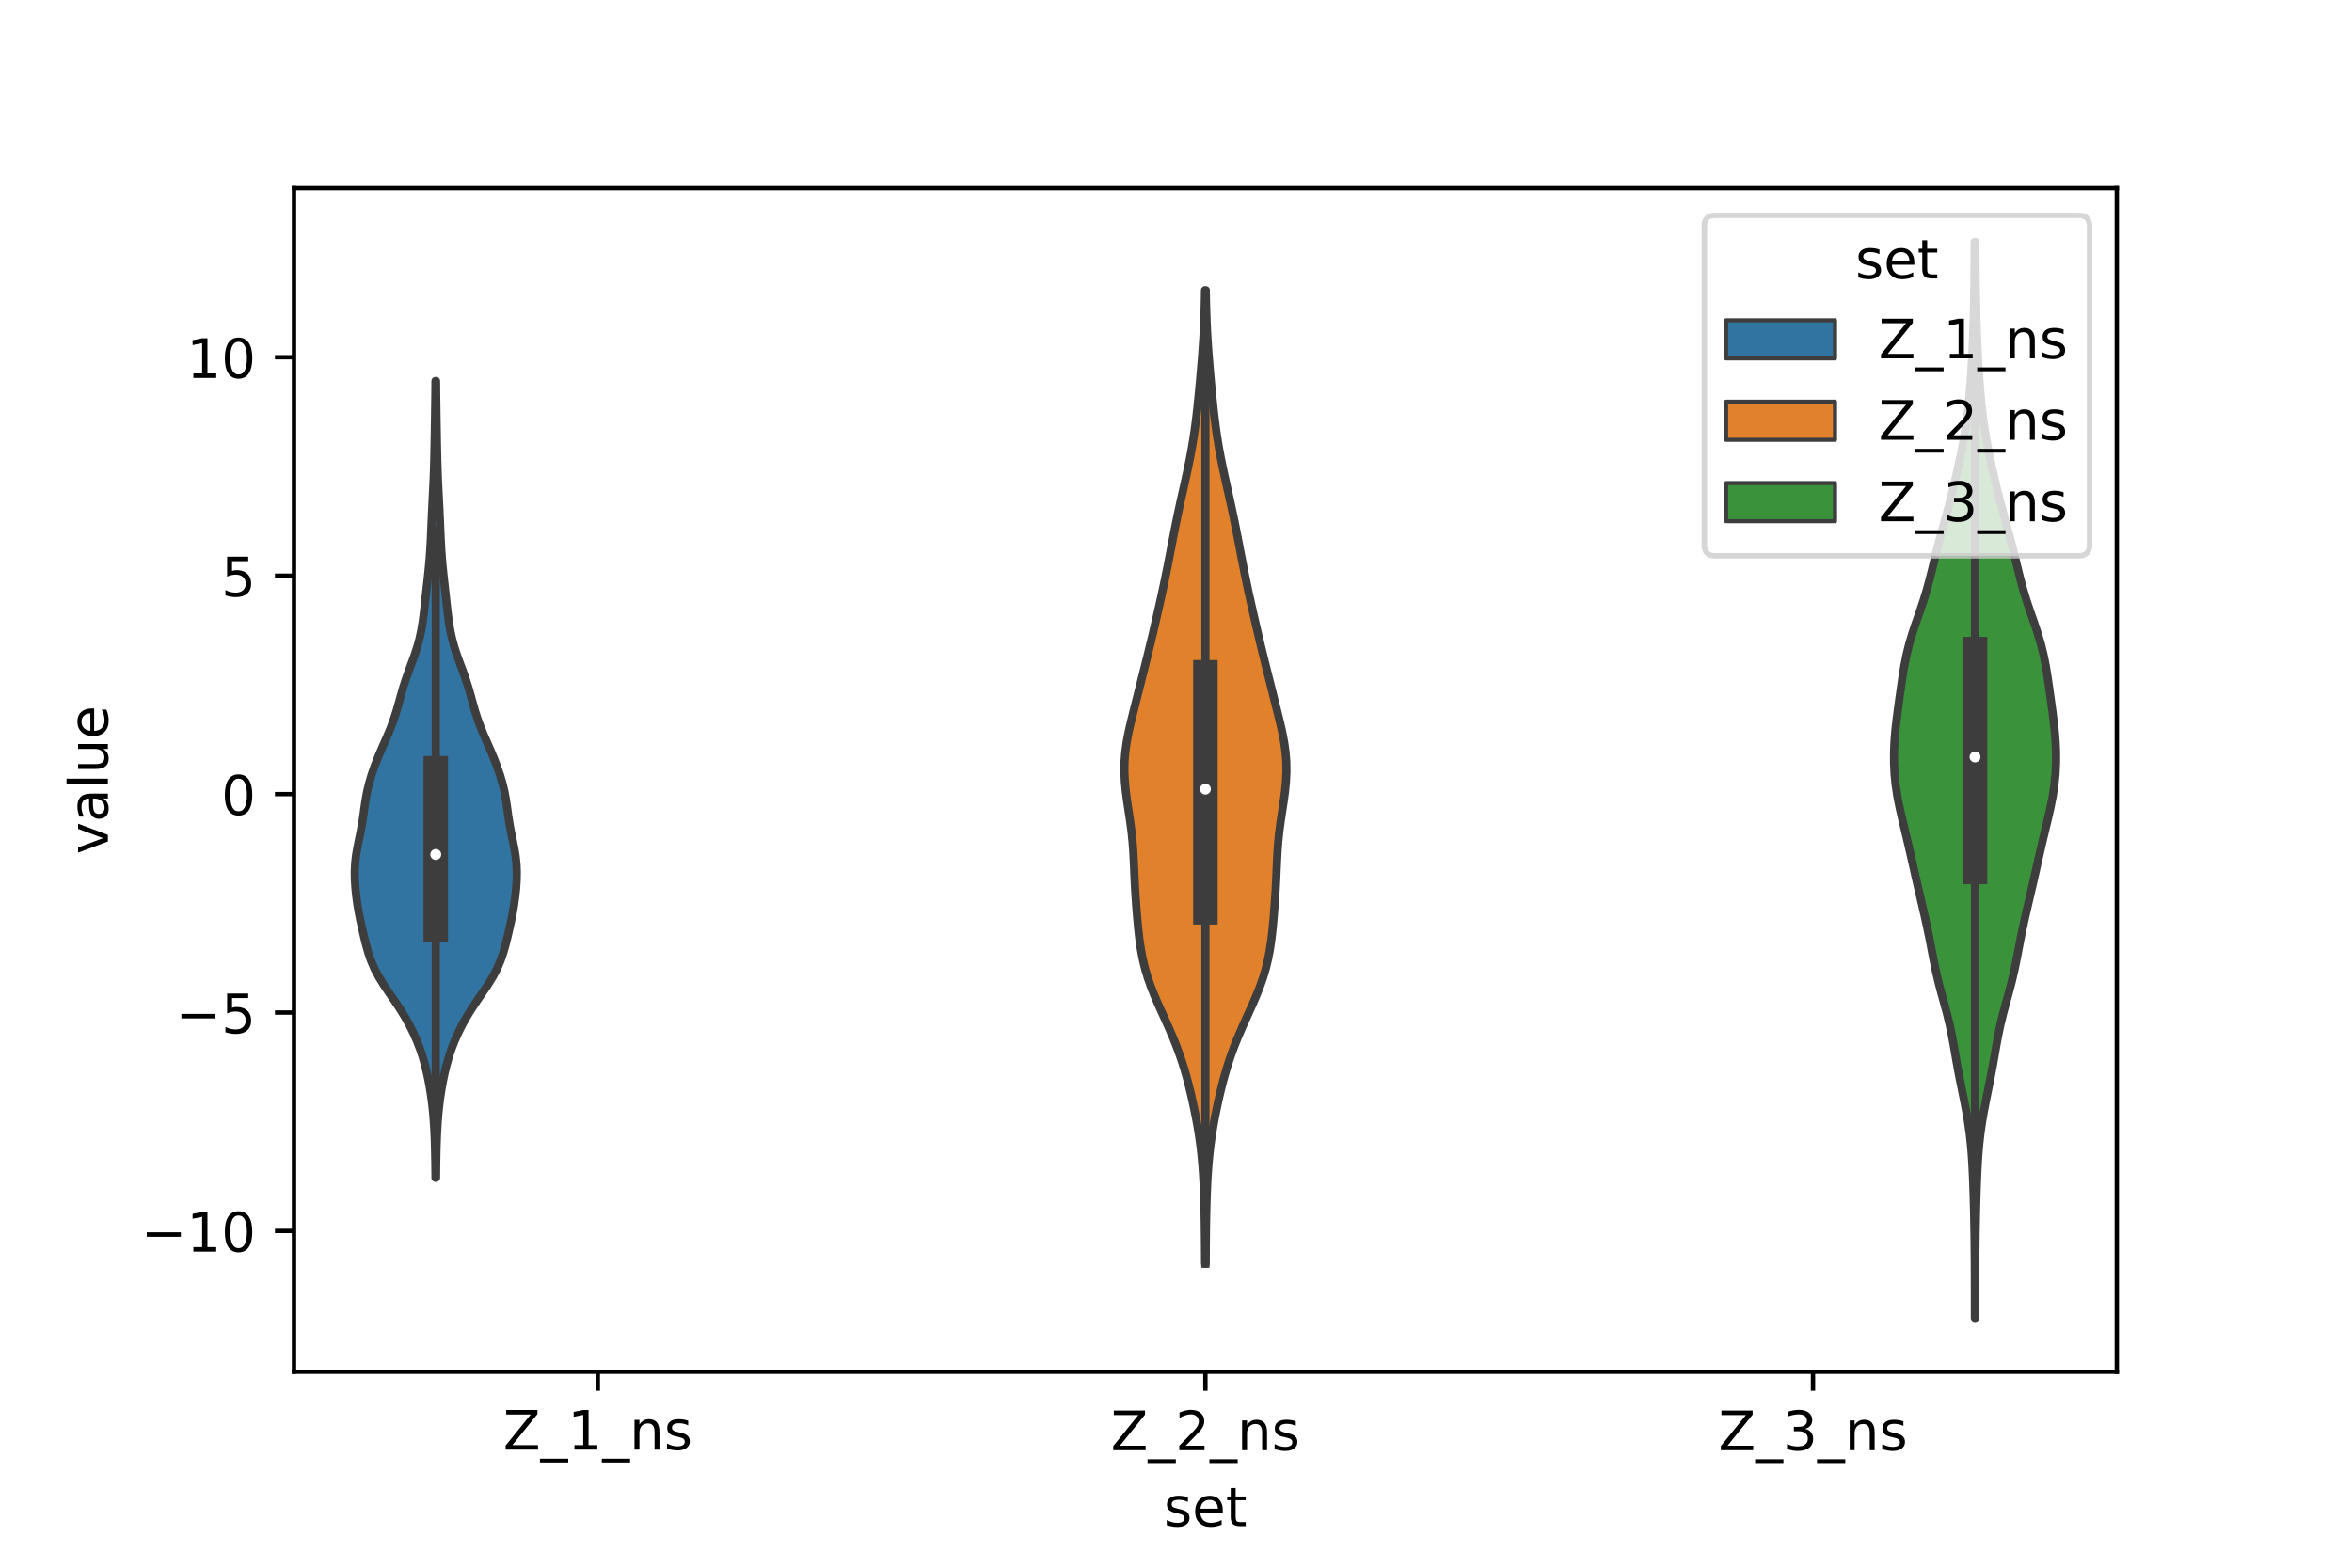 <?xml version="1.0" encoding="utf-8" standalone="no"?>
<!DOCTYPE svg PUBLIC "-//W3C//DTD SVG 1.1//EN"
  "http://www.w3.org/Graphics/SVG/1.1/DTD/svg11.dtd">
<!-- Created with matplotlib (https://matplotlib.org/) -->
<svg height="288pt" version="1.1" viewBox="0 0 432 288" width="432pt" xmlns="http://www.w3.org/2000/svg" xmlns:xlink="http://www.w3.org/1999/xlink">
 <defs>
  <style type="text/css">*{stroke-linecap:butt;stroke-linejoin:round;}</style>
 </defs>
 <g id="figure_1">
  <g id="patch_1">
   <path d="M 0 288 
L 432 288 
L 432 0 
L 0 0 
z
" style="fill:#ffffff;"/>
  </g>
  <g id="axes_1">
   <g id="patch_2">
    <path d="M 54 252 
L 388.8 252 
L 388.8 34.56 
L 54 34.56 
z
" style="fill:#ffffff;"/>
   </g>
   <g id="PolyCollection_1">
    <defs>
     <path d="M 80.091 -71.626 
L 79.989 -71.626 
L 79.975 -73.105 
L 79.956 -74.583 
L 79.93 -76.062 
L 79.892 -77.541 
L 79.84 -79.019 
L 79.771 -80.498 
L 79.679 -81.977 
L 79.561 -83.455 
L 79.41 -84.934 
L 79.221 -86.412 
L 78.994 -87.891 
L 78.729 -89.37 
L 78.422 -90.848 
L 78.064 -92.327 
L 77.645 -93.805 
L 77.152 -95.284 
L 76.579 -96.763 
L 75.926 -98.241 
L 75.19 -99.72 
L 74.366 -101.198 
L 73.454 -102.677 
L 72.47 -104.156 
L 71.451 -105.634 
L 70.456 -107.113 
L 69.546 -108.592 
L 68.767 -110.07 
L 68.133 -111.549 
L 67.626 -113.027 
L 67.21 -114.506 
L 66.843 -115.985 
L 66.501 -117.463 
L 66.177 -118.942 
L 65.884 -120.42 
L 65.634 -121.899 
L 65.432 -123.378 
L 65.281 -124.856 
L 65.186 -126.335 
L 65.16 -127.813 
L 65.223 -129.292 
L 65.384 -130.771 
L 65.632 -132.249 
L 65.93 -133.728 
L 66.234 -135.206 
L 66.505 -136.685 
L 66.733 -138.164 
L 66.938 -139.642 
L 67.159 -141.121 
L 67.435 -142.6 
L 67.788 -144.078 
L 68.222 -145.557 
L 68.727 -147.035 
L 69.294 -148.514 
L 69.91 -149.993 
L 70.557 -151.471 
L 71.203 -152.95 
L 71.812 -154.428 
L 72.357 -155.907 
L 72.831 -157.386 
L 73.252 -158.864 
L 73.658 -160.343 
L 74.086 -161.821 
L 74.564 -163.3 
L 75.091 -164.779 
L 75.641 -166.257 
L 76.175 -167.736 
L 76.655 -169.215 
L 77.056 -170.693 
L 77.373 -172.172 
L 77.62 -173.65 
L 77.817 -175.129 
L 77.987 -176.608 
L 78.149 -178.086 
L 78.313 -179.565 
L 78.479 -181.043 
L 78.641 -182.522 
L 78.789 -184.001 
L 78.917 -185.479 
L 79.022 -186.958 
L 79.106 -188.436 
L 79.176 -189.915 
L 79.238 -191.394 
L 79.3 -192.872 
L 79.369 -194.351 
L 79.443 -195.829 
L 79.52 -197.308 
L 79.593 -198.787 
L 79.657 -200.265 
L 79.711 -201.744 
L 79.754 -203.223 
L 79.789 -204.701 
L 79.82 -206.18 
L 79.847 -207.658 
L 79.872 -209.137 
L 79.896 -210.616 
L 79.918 -212.094 
L 79.939 -213.573 
L 79.958 -215.051 
L 79.975 -216.53 
L 79.989 -218.009 
L 80.091 -218.009 
L 80.091 -218.009 
L 80.105 -216.53 
L 80.122 -215.051 
L 80.141 -213.573 
L 80.162 -212.094 
L 80.184 -210.616 
L 80.208 -209.137 
L 80.233 -207.658 
L 80.26 -206.18 
L 80.291 -204.701 
L 80.326 -203.223 
L 80.369 -201.744 
L 80.423 -200.265 
L 80.487 -198.787 
L 80.56 -197.308 
L 80.637 -195.829 
L 80.711 -194.351 
L 80.78 -192.872 
L 80.842 -191.394 
L 80.904 -189.915 
L 80.974 -188.436 
L 81.058 -186.958 
L 81.163 -185.479 
L 81.291 -184.001 
L 81.439 -182.522 
L 81.601 -181.043 
L 81.767 -179.565 
L 81.931 -178.086 
L 82.093 -176.608 
L 82.263 -175.129 
L 82.46 -173.65 
L 82.707 -172.172 
L 83.024 -170.693 
L 83.425 -169.215 
L 83.905 -167.736 
L 84.439 -166.257 
L 84.989 -164.779 
L 85.516 -163.3 
L 85.994 -161.821 
L 86.422 -160.343 
L 86.828 -158.864 
L 87.249 -157.386 
L 87.723 -155.907 
L 88.268 -154.428 
L 88.877 -152.95 
L 89.523 -151.471 
L 90.17 -149.993 
L 90.786 -148.514 
L 91.353 -147.035 
L 91.858 -145.557 
L 92.292 -144.078 
L 92.645 -142.6 
L 92.921 -141.121 
L 93.142 -139.642 
L 93.347 -138.164 
L 93.575 -136.685 
L 93.846 -135.206 
L 94.15 -133.728 
L 94.448 -132.249 
L 94.696 -130.771 
L 94.857 -129.292 
L 94.92 -127.813 
L 94.894 -126.335 
L 94.799 -124.856 
L 94.648 -123.378 
L 94.446 -121.899 
L 94.196 -120.42 
L 93.903 -118.942 
L 93.579 -117.463 
L 93.237 -115.985 
L 92.87 -114.506 
L 92.454 -113.027 
L 91.947 -111.549 
L 91.313 -110.07 
L 90.534 -108.592 
L 89.624 -107.113 
L 88.629 -105.634 
L 87.61 -104.156 
L 86.626 -102.677 
L 85.714 -101.198 
L 84.89 -99.72 
L 84.154 -98.241 
L 83.501 -96.763 
L 82.928 -95.284 
L 82.435 -93.805 
L 82.016 -92.327 
L 81.658 -90.848 
L 81.351 -89.37 
L 81.086 -87.891 
L 80.859 -86.412 
L 80.67 -84.934 
L 80.519 -83.455 
L 80.401 -81.977 
L 80.309 -80.498 
L 80.24 -79.019 
L 80.188 -77.541 
L 80.15 -76.062 
L 80.124 -74.583 
L 80.105 -73.105 
L 80.091 -71.626 
z
" id="mbf4f5c117e" style="stroke:#3d3d3d;stroke-width:1.5;"/>
    </defs>
    <g clip-path="url(#p6bbc193944)">
     <use style="fill:#3274a1;stroke:#3d3d3d;stroke-width:1.5;" x="0" xlink:href="#mbf4f5c117e" y="288"/>
    </g>
   </g>
   <g id="PolyCollection_2">
    <defs>
     <path d="M 221.449 -55.84 
L 221.351 -55.84 
L 221.34 -57.646 
L 221.325 -59.453 
L 221.307 -61.259 
L 221.283 -63.066 
L 221.251 -64.872 
L 221.209 -66.679 
L 221.152 -68.485 
L 221.078 -70.292 
L 220.98 -72.098 
L 220.853 -73.905 
L 220.69 -75.711 
L 220.486 -77.518 
L 220.237 -79.324 
L 219.945 -81.131 
L 219.613 -82.937 
L 219.247 -84.744 
L 218.85 -86.55 
L 218.418 -88.357 
L 217.944 -90.163 
L 217.417 -91.97 
L 216.829 -93.776 
L 216.174 -95.583 
L 215.453 -97.389 
L 214.677 -99.196 
L 213.865 -101.002 
L 213.043 -102.808 
L 212.246 -104.615 
L 211.509 -106.421 
L 210.861 -108.228 
L 210.317 -110.034 
L 209.881 -111.841 
L 209.541 -113.647 
L 209.278 -115.454 
L 209.07 -117.26 
L 208.899 -119.067 
L 208.75 -120.873 
L 208.617 -122.68 
L 208.502 -124.486 
L 208.405 -126.293 
L 208.324 -128.099 
L 208.244 -129.906 
L 208.146 -131.712 
L 208.008 -133.519 
L 207.818 -135.325 
L 207.577 -137.132 
L 207.305 -138.938 
L 207.031 -140.745 
L 206.787 -142.551 
L 206.608 -144.358 
L 206.52 -146.164 
L 206.541 -147.97 
L 206.679 -149.777 
L 206.927 -151.583 
L 207.269 -153.39 
L 207.675 -155.196 
L 208.118 -157.003 
L 208.574 -158.809 
L 209.031 -160.616 
L 209.485 -162.422 
L 209.939 -164.229 
L 210.392 -166.035 
L 210.84 -167.842 
L 211.28 -169.648 
L 211.71 -171.455 
L 212.132 -173.261 
L 212.547 -175.068 
L 212.956 -176.874 
L 213.356 -178.681 
L 213.744 -180.487 
L 214.118 -182.294 
L 214.479 -184.1 
L 214.829 -185.907 
L 215.176 -187.713 
L 215.524 -189.52 
L 215.88 -191.326 
L 216.248 -193.132 
L 216.632 -194.939 
L 217.029 -196.745 
L 217.435 -198.552 
L 217.837 -200.358 
L 218.226 -202.165 
L 218.591 -203.971 
L 218.923 -205.778 
L 219.219 -207.584 
L 219.481 -209.391 
L 219.711 -211.197 
L 219.916 -213.004 
L 220.101 -214.81 
L 220.275 -216.617 
L 220.44 -218.423 
L 220.599 -220.23 
L 220.749 -222.036 
L 220.887 -223.843 
L 221.008 -225.649 
L 221.11 -227.456 
L 221.191 -229.262 
L 221.252 -231.069 
L 221.296 -232.875 
L 221.327 -234.682 
L 221.473 -234.682 
L 221.473 -234.682 
L 221.504 -232.875 
L 221.548 -231.069 
L 221.609 -229.262 
L 221.69 -227.456 
L 221.792 -225.649 
L 221.913 -223.843 
L 222.051 -222.036 
L 222.201 -220.23 
L 222.36 -218.423 
L 222.525 -216.617 
L 222.699 -214.81 
L 222.884 -213.004 
L 223.089 -211.197 
L 223.319 -209.391 
L 223.581 -207.584 
L 223.877 -205.778 
L 224.209 -203.971 
L 224.574 -202.165 
L 224.963 -200.358 
L 225.365 -198.552 
L 225.771 -196.745 
L 226.168 -194.939 
L 226.552 -193.132 
L 226.92 -191.326 
L 227.276 -189.52 
L 227.624 -187.713 
L 227.971 -185.907 
L 228.321 -184.1 
L 228.682 -182.294 
L 229.056 -180.487 
L 229.444 -178.681 
L 229.844 -176.874 
L 230.253 -175.068 
L 230.668 -173.261 
L 231.09 -171.455 
L 231.52 -169.648 
L 231.96 -167.842 
L 232.408 -166.035 
L 232.861 -164.229 
L 233.315 -162.422 
L 233.769 -160.616 
L 234.226 -158.809 
L 234.682 -157.003 
L 235.125 -155.196 
L 235.531 -153.39 
L 235.873 -151.583 
L 236.121 -149.777 
L 236.259 -147.97 
L 236.28 -146.164 
L 236.192 -144.358 
L 236.013 -142.551 
L 235.769 -140.745 
L 235.495 -138.938 
L 235.223 -137.132 
L 234.982 -135.325 
L 234.792 -133.519 
L 234.654 -131.712 
L 234.556 -129.906 
L 234.476 -128.099 
L 234.395 -126.293 
L 234.298 -124.486 
L 234.183 -122.68 
L 234.05 -120.873 
L 233.901 -119.067 
L 233.73 -117.26 
L 233.522 -115.454 
L 233.259 -113.647 
L 232.919 -111.841 
L 232.483 -110.034 
L 231.939 -108.228 
L 231.291 -106.421 
L 230.554 -104.615 
L 229.757 -102.808 
L 228.935 -101.002 
L 228.123 -99.196 
L 227.347 -97.389 
L 226.626 -95.583 
L 225.971 -93.776 
L 225.383 -91.97 
L 224.856 -90.163 
L 224.382 -88.357 
L 223.95 -86.55 
L 223.553 -84.744 
L 223.187 -82.937 
L 222.855 -81.131 
L 222.563 -79.324 
L 222.314 -77.518 
L 222.11 -75.711 
L 221.947 -73.905 
L 221.82 -72.098 
L 221.722 -70.292 
L 221.648 -68.485 
L 221.591 -66.679 
L 221.549 -64.872 
L 221.517 -63.066 
L 221.493 -61.259 
L 221.475 -59.453 
L 221.46 -57.646 
L 221.449 -55.84 
z
" id="m895125ff4d" style="stroke:#3d3d3d;stroke-width:1.5;"/>
    </defs>
    <g clip-path="url(#p6bbc193944)">
     <use style="fill:#e1812c;stroke:#3d3d3d;stroke-width:1.5;" x="0" xlink:href="#m895125ff4d" y="288"/>
    </g>
   </g>
   <g id="PolyCollection_3">
    <defs>
     <path d="M 362.788 -45.884 
L 362.732 -45.884 
L 362.731 -47.88 
L 362.73 -49.877 
L 362.727 -51.874 
L 362.722 -53.87 
L 362.713 -55.867 
L 362.698 -57.864 
L 362.677 -59.86 
L 362.65 -61.857 
L 362.614 -63.854 
L 362.57 -65.851 
L 362.517 -67.847 
L 362.455 -69.844 
L 362.379 -71.841 
L 362.284 -73.837 
L 362.157 -75.834 
L 361.988 -77.831 
L 361.765 -79.827 
L 361.481 -81.824 
L 361.141 -83.821 
L 360.757 -85.818 
L 360.351 -87.814 
L 359.95 -89.811 
L 359.572 -91.808 
L 359.219 -93.804 
L 358.874 -95.801 
L 358.508 -97.798 
L 358.088 -99.794 
L 357.602 -101.791 
L 357.063 -103.788 
L 356.511 -105.784 
L 355.99 -107.781 
L 355.527 -109.778 
L 355.119 -111.775 
L 354.739 -113.771 
L 354.354 -115.768 
L 353.942 -117.765 
L 353.501 -119.761 
L 353.041 -121.758 
L 352.576 -123.755 
L 352.114 -125.751 
L 351.66 -127.748 
L 351.211 -129.745 
L 350.759 -131.741 
L 350.294 -133.738 
L 349.816 -135.735 
L 349.337 -137.732 
L 348.885 -139.728 
L 348.494 -141.725 
L 348.192 -143.722 
L 347.989 -145.718 
L 347.887 -147.715 
L 347.88 -149.712 
L 347.962 -151.708 
L 348.122 -153.705 
L 348.342 -155.702 
L 348.599 -157.699 
L 348.871 -159.695 
L 349.15 -161.692 
L 349.442 -163.689 
L 349.771 -165.685 
L 350.17 -167.682 
L 350.664 -169.679 
L 351.259 -171.675 
L 351.928 -173.672 
L 352.624 -175.669 
L 353.294 -177.665 
L 353.904 -179.662 
L 354.445 -181.659 
L 354.941 -183.656 
L 355.424 -185.652 
L 355.925 -187.649 
L 356.454 -189.646 
L 357.003 -191.642 
L 357.553 -193.639 
L 358.084 -195.636 
L 358.588 -197.632 
L 359.067 -199.629 
L 359.525 -201.626 
L 359.961 -203.622 
L 360.369 -205.619 
L 360.738 -207.616 
L 361.059 -209.613 
L 361.331 -211.609 
L 361.559 -213.606 
L 361.751 -215.603 
L 361.914 -217.599 
L 362.056 -219.596 
L 362.179 -221.593 
L 362.285 -223.589 
L 362.375 -225.586 
L 362.449 -227.583 
L 362.509 -229.58 
L 362.558 -231.576 
L 362.597 -233.573 
L 362.629 -235.57 
L 362.654 -237.566 
L 362.673 -239.563 
L 362.687 -241.56 
L 362.7 -243.556 
L 362.82 -243.556 
L 362.82 -243.556 
L 362.833 -241.56 
L 362.847 -239.563 
L 362.866 -237.566 
L 362.891 -235.57 
L 362.923 -233.573 
L 362.962 -231.576 
L 363.011 -229.58 
L 363.071 -227.583 
L 363.145 -225.586 
L 363.235 -223.589 
L 363.341 -221.593 
L 363.464 -219.596 
L 363.606 -217.599 
L 363.769 -215.603 
L 363.961 -213.606 
L 364.189 -211.609 
L 364.461 -209.613 
L 364.782 -207.616 
L 365.151 -205.619 
L 365.559 -203.622 
L 365.995 -201.626 
L 366.453 -199.629 
L 366.932 -197.632 
L 367.436 -195.636 
L 367.967 -193.639 
L 368.517 -191.642 
L 369.066 -189.646 
L 369.595 -187.649 
L 370.096 -185.652 
L 370.579 -183.656 
L 371.075 -181.659 
L 371.616 -179.662 
L 372.226 -177.665 
L 372.896 -175.669 
L 373.592 -173.672 
L 374.261 -171.675 
L 374.856 -169.679 
L 375.35 -167.682 
L 375.749 -165.685 
L 376.078 -163.689 
L 376.37 -161.692 
L 376.649 -159.695 
L 376.921 -157.699 
L 377.178 -155.702 
L 377.398 -153.705 
L 377.558 -151.708 
L 377.64 -149.712 
L 377.633 -147.715 
L 377.531 -145.718 
L 377.328 -143.722 
L 377.026 -141.725 
L 376.635 -139.728 
L 376.183 -137.732 
L 375.704 -135.735 
L 375.226 -133.738 
L 374.761 -131.741 
L 374.309 -129.745 
L 373.86 -127.748 
L 373.406 -125.751 
L 372.944 -123.755 
L 372.479 -121.758 
L 372.019 -119.761 
L 371.578 -117.765 
L 371.166 -115.768 
L 370.781 -113.771 
L 370.401 -111.775 
L 369.993 -109.778 
L 369.53 -107.781 
L 369.009 -105.784 
L 368.457 -103.788 
L 367.918 -101.791 
L 367.432 -99.794 
L 367.012 -97.798 
L 366.646 -95.801 
L 366.301 -93.804 
L 365.948 -91.808 
L 365.57 -89.811 
L 365.169 -87.814 
L 364.763 -85.818 
L 364.379 -83.821 
L 364.039 -81.824 
L 363.755 -79.827 
L 363.532 -77.831 
L 363.363 -75.834 
L 363.236 -73.837 
L 363.141 -71.841 
L 363.065 -69.844 
L 363.003 -67.847 
L 362.95 -65.851 
L 362.906 -63.854 
L 362.87 -61.857 
L 362.843 -59.86 
L 362.822 -57.864 
L 362.807 -55.867 
L 362.798 -53.87 
L 362.793 -51.874 
L 362.79 -49.877 
L 362.789 -47.88 
L 362.788 -45.884 
z
" id="m0db1042576" style="stroke:#3d3d3d;stroke-width:1.5;"/>
    </defs>
    <g clip-path="url(#p6bbc193944)">
     <use style="fill:#3a923a;stroke:#3d3d3d;stroke-width:1.5;" x="0" xlink:href="#m0db1042576" y="288"/>
    </g>
   </g>
   <g id="patch_3">
    <path clip-path="url(#p6bbc193944)" d="M 109.8 145.884 
L 109.8 145.884 
L 109.8 145.884 
L 109.8 145.884 
z
" style="fill:#3274a1;stroke:#3d3d3d;stroke-linejoin:miter;stroke-width:0.75;"/>
   </g>
   <g id="patch_4">
    <path clip-path="url(#p6bbc193944)" d="M 109.8 145.884 
L 109.8 145.884 
L 109.8 145.884 
L 109.8 145.884 
z
" style="fill:#e1812c;stroke:#3d3d3d;stroke-linejoin:miter;stroke-width:0.75;"/>
   </g>
   <g id="patch_5">
    <path clip-path="url(#p6bbc193944)" d="M 109.8 145.884 
L 109.8 145.884 
L 109.8 145.884 
L 109.8 145.884 
z
" style="fill:#3a923a;stroke:#3d3d3d;stroke-linejoin:miter;stroke-width:0.75;"/>
   </g>
   <g id="matplotlib.axis_1">
    <g id="xtick_1">
     <g id="line2d_1">
      <defs>
       <path d="M 0 0 
L 0 3.5 
" id="mb9efb73092" style="stroke:#000000;stroke-width:0.8;"/>
      </defs>
      <g>
       <use style="stroke:#000000;stroke-width:0.8;" x="109.8" xlink:href="#mb9efb73092" y="252"/>
      </g>
     </g>
     <g id="text_1">
      <!-- Z_1_ns -->
      <g transform="translate(92.42 266.32)scale(0.1 -0.1)">
       <defs>
        <path d="M 5.609 72.906 
L 62.891 72.906 
L 62.891 65.375 
L 16.797 8.297 
L 64.016 8.297 
L 64.016 0 
L 4.5 0 
L 4.5 7.516 
L 50.594 64.594 
L 5.609 64.594 
z
" id="DejaVuSans-90"/>
        <path d="M 50.984 -16.609 
L 50.984 -23.578 
L -0.984 -23.578 
L -0.984 -16.609 
z
" id="DejaVuSans-95"/>
        <path d="M 12.406 8.297 
L 28.516 8.297 
L 28.516 63.922 
L 10.984 60.406 
L 10.984 69.391 
L 28.422 72.906 
L 38.281 72.906 
L 38.281 8.297 
L 54.391 8.297 
L 54.391 0 
L 12.406 0 
z
" id="DejaVuSans-49"/>
        <path d="M 54.891 33.016 
L 54.891 0 
L 45.906 0 
L 45.906 32.719 
Q 45.906 40.484 42.875 44.328 
Q 39.844 48.188 33.797 48.188 
Q 26.516 48.188 22.312 43.547 
Q 18.109 38.922 18.109 30.906 
L 18.109 0 
L 9.078 0 
L 9.078 54.688 
L 18.109 54.688 
L 18.109 46.188 
Q 21.344 51.125 25.703 53.562 
Q 30.078 56 35.797 56 
Q 45.219 56 50.047 50.172 
Q 54.891 44.344 54.891 33.016 
z
" id="DejaVuSans-110"/>
        <path d="M 44.281 53.078 
L 44.281 44.578 
Q 40.484 46.531 36.375 47.5 
Q 32.281 48.484 27.875 48.484 
Q 21.188 48.484 17.844 46.438 
Q 14.5 44.391 14.5 40.281 
Q 14.5 37.156 16.891 35.375 
Q 19.281 33.594 26.516 31.984 
L 29.594 31.297 
Q 39.156 29.25 43.188 25.516 
Q 47.219 21.781 47.219 15.094 
Q 47.219 7.469 41.188 3.016 
Q 35.156 -1.422 24.609 -1.422 
Q 20.219 -1.422 15.453 -0.562 
Q 10.688 0.297 5.422 2 
L 5.422 11.281 
Q 10.406 8.688 15.234 7.391 
Q 20.062 6.109 24.812 6.109 
Q 31.156 6.109 34.562 8.281 
Q 37.984 10.453 37.984 14.406 
Q 37.984 18.062 35.516 20.016 
Q 33.062 21.969 24.703 23.781 
L 21.578 24.516 
Q 13.234 26.266 9.516 29.906 
Q 5.812 33.547 5.812 39.891 
Q 5.812 47.609 11.281 51.797 
Q 16.75 56 26.812 56 
Q 31.781 56 36.172 55.266 
Q 40.578 54.547 44.281 53.078 
z
" id="DejaVuSans-115"/>
       </defs>
       <use xlink:href="#DejaVuSans-90"/>
       <use x="68.506" xlink:href="#DejaVuSans-95"/>
       <use x="118.506" xlink:href="#DejaVuSans-49"/>
       <use x="182.129" xlink:href="#DejaVuSans-95"/>
       <use x="232.129" xlink:href="#DejaVuSans-110"/>
       <use x="295.508" xlink:href="#DejaVuSans-115"/>
      </g>
     </g>
    </g>
    <g id="xtick_2">
     <g id="line2d_2">
      <g>
       <use style="stroke:#000000;stroke-width:0.8;" x="221.4" xlink:href="#mb9efb73092" y="252"/>
      </g>
     </g>
     <g id="text_2">
      <!-- Z_2_ns -->
      <g transform="translate(204.02 266.422)scale(0.1 -0.1)">
       <defs>
        <path d="M 19.188 8.297 
L 53.609 8.297 
L 53.609 0 
L 7.328 0 
L 7.328 8.297 
Q 12.938 14.109 22.625 23.891 
Q 32.328 33.688 34.812 36.531 
Q 39.547 41.844 41.422 45.531 
Q 43.312 49.219 43.312 52.781 
Q 43.312 58.594 39.234 62.25 
Q 35.156 65.922 28.609 65.922 
Q 23.969 65.922 18.812 64.312 
Q 13.672 62.703 7.812 59.422 
L 7.812 69.391 
Q 13.766 71.781 18.938 73 
Q 24.125 74.219 28.422 74.219 
Q 39.75 74.219 46.484 68.547 
Q 53.219 62.891 53.219 53.422 
Q 53.219 48.922 51.531 44.891 
Q 49.859 40.875 45.406 35.406 
Q 44.188 33.984 37.641 27.219 
Q 31.109 20.453 19.188 8.297 
z
" id="DejaVuSans-50"/>
       </defs>
       <use xlink:href="#DejaVuSans-90"/>
       <use x="68.506" xlink:href="#DejaVuSans-95"/>
       <use x="118.506" xlink:href="#DejaVuSans-50"/>
       <use x="182.129" xlink:href="#DejaVuSans-95"/>
       <use x="232.129" xlink:href="#DejaVuSans-110"/>
       <use x="295.508" xlink:href="#DejaVuSans-115"/>
      </g>
     </g>
    </g>
    <g id="xtick_3">
     <g id="line2d_3">
      <g>
       <use style="stroke:#000000;stroke-width:0.8;" x="333" xlink:href="#mb9efb73092" y="252"/>
      </g>
     </g>
     <g id="text_3">
      <!-- Z_3_ns -->
      <g transform="translate(315.62 266.422)scale(0.1 -0.1)">
       <defs>
        <path d="M 40.578 39.312 
Q 47.656 37.797 51.625 33 
Q 55.609 28.219 55.609 21.188 
Q 55.609 10.406 48.188 4.484 
Q 40.766 -1.422 27.094 -1.422 
Q 22.516 -1.422 17.656 -0.516 
Q 12.797 0.391 7.625 2.203 
L 7.625 11.719 
Q 11.719 9.328 16.594 8.109 
Q 21.484 6.891 26.812 6.891 
Q 36.078 6.891 40.938 10.547 
Q 45.797 14.203 45.797 21.188 
Q 45.797 27.641 41.281 31.266 
Q 36.766 34.906 28.719 34.906 
L 20.219 34.906 
L 20.219 43.016 
L 29.109 43.016 
Q 36.375 43.016 40.234 45.922 
Q 44.094 48.828 44.094 54.297 
Q 44.094 59.906 40.109 62.906 
Q 36.141 65.922 28.719 65.922 
Q 24.656 65.922 20.016 65.031 
Q 15.375 64.156 9.812 62.312 
L 9.812 71.094 
Q 15.438 72.656 20.344 73.438 
Q 25.25 74.219 29.594 74.219 
Q 40.828 74.219 47.359 69.109 
Q 53.906 64.016 53.906 55.328 
Q 53.906 49.266 50.438 45.094 
Q 46.969 40.922 40.578 39.312 
z
" id="DejaVuSans-51"/>
       </defs>
       <use xlink:href="#DejaVuSans-90"/>
       <use x="68.506" xlink:href="#DejaVuSans-95"/>
       <use x="118.506" xlink:href="#DejaVuSans-51"/>
       <use x="182.129" xlink:href="#DejaVuSans-95"/>
       <use x="232.129" xlink:href="#DejaVuSans-110"/>
       <use x="295.508" xlink:href="#DejaVuSans-115"/>
      </g>
     </g>
    </g>
    <g id="text_4">
     <!-- set -->
     <g transform="translate(213.759 280.378)scale(0.1 -0.1)">
      <defs>
       <path d="M 56.203 29.594 
L 56.203 25.203 
L 14.891 25.203 
Q 15.484 15.922 20.484 11.062 
Q 25.484 6.203 34.422 6.203 
Q 39.594 6.203 44.453 7.469 
Q 49.312 8.734 54.109 11.281 
L 54.109 2.781 
Q 49.266 0.734 44.188 -0.344 
Q 39.109 -1.422 33.891 -1.422 
Q 20.797 -1.422 13.156 6.188 
Q 5.516 13.812 5.516 26.812 
Q 5.516 40.234 12.766 48.109 
Q 20.016 56 32.328 56 
Q 43.359 56 49.781 48.891 
Q 56.203 41.797 56.203 29.594 
z
M 47.219 32.234 
Q 47.125 39.594 43.094 43.984 
Q 39.062 48.391 32.422 48.391 
Q 24.906 48.391 20.391 44.141 
Q 15.875 39.891 15.188 32.172 
z
" id="DejaVuSans-101"/>
       <path d="M 18.312 70.219 
L 18.312 54.688 
L 36.812 54.688 
L 36.812 47.703 
L 18.312 47.703 
L 18.312 18.016 
Q 18.312 11.328 20.141 9.422 
Q 21.969 7.516 27.594 7.516 
L 36.812 7.516 
L 36.812 0 
L 27.594 0 
Q 17.188 0 13.234 3.875 
Q 9.281 7.766 9.281 18.016 
L 9.281 47.703 
L 2.688 47.703 
L 2.688 54.688 
L 9.281 54.688 
L 9.281 70.219 
z
" id="DejaVuSans-116"/>
      </defs>
      <use xlink:href="#DejaVuSans-115"/>
      <use x="52.1" xlink:href="#DejaVuSans-101"/>
      <use x="113.623" xlink:href="#DejaVuSans-116"/>
     </g>
    </g>
   </g>
   <g id="matplotlib.axis_2">
    <g id="ytick_1">
     <g id="line2d_4">
      <defs>
       <path d="M 0 0 
L -3.5 0 
" id="mb9c9bed53c" style="stroke:#000000;stroke-width:0.8;"/>
      </defs>
      <g>
       <use style="stroke:#000000;stroke-width:0.8;" x="54" xlink:href="#mb9c9bed53c" y="226.138"/>
      </g>
     </g>
     <g id="text_5">
      <!-- −10 -->
      <g transform="translate(25.895 229.937)scale(0.1 -0.1)">
       <defs>
        <path d="M 10.594 35.5 
L 73.188 35.5 
L 73.188 27.203 
L 10.594 27.203 
z
" id="DejaVuSans-8722"/>
        <path d="M 31.781 66.406 
Q 24.172 66.406 20.328 58.906 
Q 16.5 51.422 16.5 36.375 
Q 16.5 21.391 20.328 13.891 
Q 24.172 6.391 31.781 6.391 
Q 39.453 6.391 43.281 13.891 
Q 47.125 21.391 47.125 36.375 
Q 47.125 51.422 43.281 58.906 
Q 39.453 66.406 31.781 66.406 
z
M 31.781 74.219 
Q 44.047 74.219 50.516 64.516 
Q 56.984 54.828 56.984 36.375 
Q 56.984 17.969 50.516 8.266 
Q 44.047 -1.422 31.781 -1.422 
Q 19.531 -1.422 13.062 8.266 
Q 6.594 17.969 6.594 36.375 
Q 6.594 54.828 13.062 64.516 
Q 19.531 74.219 31.781 74.219 
z
" id="DejaVuSans-48"/>
       </defs>
       <use xlink:href="#DejaVuSans-8722"/>
       <use x="83.789" xlink:href="#DejaVuSans-49"/>
       <use x="147.412" xlink:href="#DejaVuSans-48"/>
      </g>
     </g>
    </g>
    <g id="ytick_2">
     <g id="line2d_5">
      <g>
       <use style="stroke:#000000;stroke-width:0.8;" x="54" xlink:href="#mb9c9bed53c" y="186.011"/>
      </g>
     </g>
     <g id="text_6">
      <!-- −5 -->
      <g transform="translate(32.258 189.81)scale(0.1 -0.1)">
       <defs>
        <path d="M 10.797 72.906 
L 49.516 72.906 
L 49.516 64.594 
L 19.828 64.594 
L 19.828 46.734 
Q 21.969 47.469 24.109 47.828 
Q 26.266 48.188 28.422 48.188 
Q 40.625 48.188 47.75 41.5 
Q 54.891 34.812 54.891 23.391 
Q 54.891 11.625 47.562 5.094 
Q 40.234 -1.422 26.906 -1.422 
Q 22.312 -1.422 17.547 -0.641 
Q 12.797 0.141 7.719 1.703 
L 7.719 11.625 
Q 12.109 9.234 16.797 8.062 
Q 21.484 6.891 26.703 6.891 
Q 35.156 6.891 40.078 11.328 
Q 45.016 15.766 45.016 23.391 
Q 45.016 31 40.078 35.438 
Q 35.156 39.891 26.703 39.891 
Q 22.75 39.891 18.812 39.016 
Q 14.891 38.141 10.797 36.281 
z
" id="DejaVuSans-53"/>
       </defs>
       <use xlink:href="#DejaVuSans-8722"/>
       <use x="83.789" xlink:href="#DejaVuSans-53"/>
      </g>
     </g>
    </g>
    <g id="ytick_3">
     <g id="line2d_6">
      <g>
       <use style="stroke:#000000;stroke-width:0.8;" x="54" xlink:href="#mb9c9bed53c" y="145.884"/>
      </g>
     </g>
     <g id="text_7">
      <!-- 0 -->
      <g transform="translate(40.638 149.684)scale(0.1 -0.1)">
       <use xlink:href="#DejaVuSans-48"/>
      </g>
     </g>
    </g>
    <g id="ytick_4">
     <g id="line2d_7">
      <g>
       <use style="stroke:#000000;stroke-width:0.8;" x="54" xlink:href="#mb9c9bed53c" y="105.758"/>
      </g>
     </g>
     <g id="text_8">
      <!-- 5 -->
      <g transform="translate(40.638 109.557)scale(0.1 -0.1)">
       <use xlink:href="#DejaVuSans-53"/>
      </g>
     </g>
    </g>
    <g id="ytick_5">
     <g id="line2d_8">
      <g>
       <use style="stroke:#000000;stroke-width:0.8;" x="54" xlink:href="#mb9c9bed53c" y="65.631"/>
      </g>
     </g>
     <g id="text_9">
      <!-- 10 -->
      <g transform="translate(34.275 69.431)scale(0.1 -0.1)">
       <use xlink:href="#DejaVuSans-49"/>
       <use x="63.623" xlink:href="#DejaVuSans-48"/>
      </g>
     </g>
    </g>
    <g id="text_10">
     <!-- value -->
     <g transform="translate(19.816 156.938)rotate(-90)scale(0.1 -0.1)">
      <defs>
       <path d="M 2.984 54.688 
L 12.5 54.688 
L 29.594 8.797 
L 46.688 54.688 
L 56.203 54.688 
L 35.688 0 
L 23.484 0 
z
" id="DejaVuSans-118"/>
       <path d="M 34.281 27.484 
Q 23.391 27.484 19.188 25 
Q 14.984 22.516 14.984 16.5 
Q 14.984 11.719 18.141 8.906 
Q 21.297 6.109 26.703 6.109 
Q 34.188 6.109 38.703 11.406 
Q 43.219 16.703 43.219 25.484 
L 43.219 27.484 
z
M 52.203 31.203 
L 52.203 0 
L 43.219 0 
L 43.219 8.297 
Q 40.141 3.328 35.547 0.953 
Q 30.953 -1.422 24.312 -1.422 
Q 15.922 -1.422 10.953 3.297 
Q 6 8.016 6 15.922 
Q 6 25.141 12.172 29.828 
Q 18.359 34.516 30.609 34.516 
L 43.219 34.516 
L 43.219 35.406 
Q 43.219 41.609 39.141 45 
Q 35.062 48.391 27.688 48.391 
Q 23 48.391 18.547 47.266 
Q 14.109 46.141 10.016 43.891 
L 10.016 52.203 
Q 14.938 54.109 19.578 55.047 
Q 24.219 56 28.609 56 
Q 40.484 56 46.344 49.844 
Q 52.203 43.703 52.203 31.203 
z
" id="DejaVuSans-97"/>
       <path d="M 9.422 75.984 
L 18.406 75.984 
L 18.406 0 
L 9.422 0 
z
" id="DejaVuSans-108"/>
       <path d="M 8.5 21.578 
L 8.5 54.688 
L 17.484 54.688 
L 17.484 21.922 
Q 17.484 14.156 20.5 10.266 
Q 23.531 6.391 29.594 6.391 
Q 36.859 6.391 41.078 11.031 
Q 45.312 15.672 45.312 23.688 
L 45.312 54.688 
L 54.297 54.688 
L 54.297 0 
L 45.312 0 
L 45.312 8.406 
Q 42.047 3.422 37.719 1 
Q 33.406 -1.422 27.688 -1.422 
Q 18.266 -1.422 13.375 4.438 
Q 8.5 10.297 8.5 21.578 
z
M 31.109 56 
z
" id="DejaVuSans-117"/>
      </defs>
      <use xlink:href="#DejaVuSans-118"/>
      <use x="59.18" xlink:href="#DejaVuSans-97"/>
      <use x="120.459" xlink:href="#DejaVuSans-108"/>
      <use x="148.242" xlink:href="#DejaVuSans-117"/>
      <use x="211.621" xlink:href="#DejaVuSans-101"/>
     </g>
    </g>
   </g>
   <g id="line2d_9">
    <path clip-path="url(#p6bbc193944)" d="M 80.04 212.348 
L 80.04 97.456 
" style="fill:none;stroke:#3d3d3d;stroke-linecap:square;stroke-width:1.5;"/>
   </g>
   <g id="line2d_10">
    <path clip-path="url(#p6bbc193944)" d="M 80.04 170.77 
L 80.04 141.13 
" style="fill:none;stroke:#3d3d3d;stroke-linecap:square;stroke-width:4.5;"/>
   </g>
   <g id="line2d_11">
    <path clip-path="url(#p6bbc193944)" d="M 221.4 232.16 
L 221.4 60.211 
" style="fill:none;stroke:#3d3d3d;stroke-linecap:square;stroke-width:1.5;"/>
   </g>
   <g id="line2d_12">
    <path clip-path="url(#p6bbc193944)" d="M 221.4 167.603 
L 221.4 123.511 
" style="fill:none;stroke:#3d3d3d;stroke-linecap:square;stroke-width:4.5;"/>
   </g>
   <g id="line2d_13">
    <path clip-path="url(#p6bbc193944)" d="M 362.76 219.847 
L 362.76 59.428 
" style="fill:none;stroke:#3d3d3d;stroke-linecap:square;stroke-width:1.5;"/>
   </g>
   <g id="line2d_14">
    <path clip-path="url(#p6bbc193944)" d="M 362.76 160.191 
L 362.76 119.23 
" style="fill:none;stroke:#3d3d3d;stroke-linecap:square;stroke-width:4.5;"/>
   </g>
   <g id="patch_6">
    <path d="M 54 252 
L 54 34.56 
" style="fill:none;stroke:#000000;stroke-linecap:square;stroke-linejoin:miter;stroke-width:0.8;"/>
   </g>
   <g id="patch_7">
    <path d="M 388.8 252 
L 388.8 34.56 
" style="fill:none;stroke:#000000;stroke-linecap:square;stroke-linejoin:miter;stroke-width:0.8;"/>
   </g>
   <g id="patch_8">
    <path d="M 54 252 
L 388.8 252 
" style="fill:none;stroke:#000000;stroke-linecap:square;stroke-linejoin:miter;stroke-width:0.8;"/>
   </g>
   <g id="patch_9">
    <path d="M 54 34.56 
L 388.8 34.56 
" style="fill:none;stroke:#000000;stroke-linecap:square;stroke-linejoin:miter;stroke-width:0.8;"/>
   </g>
   <g id="PathCollection_1">
    <defs>
     <path d="M 0 1.5 
C 0.398 1.5 0.779 1.342 1.061 1.061 
C 1.342 0.779 1.5 0.398 1.5 0 
C 1.5 -0.398 1.342 -0.779 1.061 -1.061 
C 0.779 -1.342 0.398 -1.5 0 -1.5 
C -0.398 -1.5 -0.779 -1.342 -1.061 -1.061 
C -1.342 -0.779 -1.5 -0.398 -1.5 0 
C -1.5 0.398 -1.342 0.779 -1.061 1.061 
C -0.779 1.342 -0.398 1.5 0 1.5 
z
" id="m5d38459310" style="stroke:#3d3d3d;"/>
    </defs>
    <g clip-path="url(#p6bbc193944)">
     <use style="fill:#ffffff;stroke:#3d3d3d;" x="80.04" xlink:href="#m5d38459310" y="156.976"/>
    </g>
   </g>
   <g id="PathCollection_2">
    <g clip-path="url(#p6bbc193944)">
     <use style="fill:#ffffff;stroke:#3d3d3d;" x="221.4" xlink:href="#m5d38459310" y="144.968"/>
    </g>
   </g>
   <g id="PathCollection_3">
    <g clip-path="url(#p6bbc193944)">
     <use style="fill:#ffffff;stroke:#3d3d3d;" x="362.76" xlink:href="#m5d38459310" y="139.064"/>
    </g>
   </g>
   <g id="legend_1">
    <g id="patch_10">
     <path d="M 315.041 102.107 
L 381.8 102.107 
Q 383.8 102.107 383.8 100.107 
L 383.8 41.56 
Q 383.8 39.56 381.8 39.56 
L 315.041 39.56 
Q 313.041 39.56 313.041 41.56 
L 313.041 100.107 
Q 313.041 102.107 315.041 102.107 
z
" style="fill:#ffffff;opacity:0.8;stroke:#cccccc;stroke-linejoin:miter;"/>
    </g>
    <g id="text_11">
     <!-- set -->
     <g transform="translate(340.779 51.158)scale(0.1 -0.1)">
      <use xlink:href="#DejaVuSans-115"/>
      <use x="52.1" xlink:href="#DejaVuSans-101"/>
      <use x="113.623" xlink:href="#DejaVuSans-116"/>
     </g>
    </g>
    <g id="patch_11">
     <path d="M 317.041 65.837 
L 337.041 65.837 
L 337.041 58.837 
L 317.041 58.837 
z
" style="fill:#3274a1;stroke:#3d3d3d;stroke-linejoin:miter;stroke-width:0.75;"/>
    </g>
    <g id="text_12">
     <!-- Z_1_ns -->
     <g transform="translate(345.041 65.837)scale(0.1 -0.1)">
      <use xlink:href="#DejaVuSans-90"/>
      <use x="68.506" xlink:href="#DejaVuSans-95"/>
      <use x="118.506" xlink:href="#DejaVuSans-49"/>
      <use x="182.129" xlink:href="#DejaVuSans-95"/>
      <use x="232.129" xlink:href="#DejaVuSans-110"/>
      <use x="295.508" xlink:href="#DejaVuSans-115"/>
     </g>
    </g>
    <g id="patch_12">
     <path d="M 317.041 80.793 
L 337.041 80.793 
L 337.041 73.793 
L 317.041 73.793 
z
" style="fill:#e1812c;stroke:#3d3d3d;stroke-linejoin:miter;stroke-width:0.75;"/>
    </g>
    <g id="text_13">
     <!-- Z_2_ns -->
     <g transform="translate(345.041 80.793)scale(0.1 -0.1)">
      <use xlink:href="#DejaVuSans-90"/>
      <use x="68.506" xlink:href="#DejaVuSans-95"/>
      <use x="118.506" xlink:href="#DejaVuSans-50"/>
      <use x="182.129" xlink:href="#DejaVuSans-95"/>
      <use x="232.129" xlink:href="#DejaVuSans-110"/>
      <use x="295.508" xlink:href="#DejaVuSans-115"/>
     </g>
    </g>
    <g id="patch_13">
     <path d="M 317.041 95.749 
L 337.041 95.749 
L 337.041 88.749 
L 317.041 88.749 
z
" style="fill:#3a923a;stroke:#3d3d3d;stroke-linejoin:miter;stroke-width:0.75;"/>
    </g>
    <g id="text_14">
     <!-- Z_3_ns -->
     <g transform="translate(345.041 95.749)scale(0.1 -0.1)">
      <use xlink:href="#DejaVuSans-90"/>
      <use x="68.506" xlink:href="#DejaVuSans-95"/>
      <use x="118.506" xlink:href="#DejaVuSans-51"/>
      <use x="182.129" xlink:href="#DejaVuSans-95"/>
      <use x="232.129" xlink:href="#DejaVuSans-110"/>
      <use x="295.508" xlink:href="#DejaVuSans-115"/>
     </g>
    </g>
   </g>
  </g>
 </g>
 <defs>
  <clipPath id="p6bbc193944">
   <rect height="217.44" width="334.8" x="54" y="34.56"/>
  </clipPath>
 </defs>
</svg>
